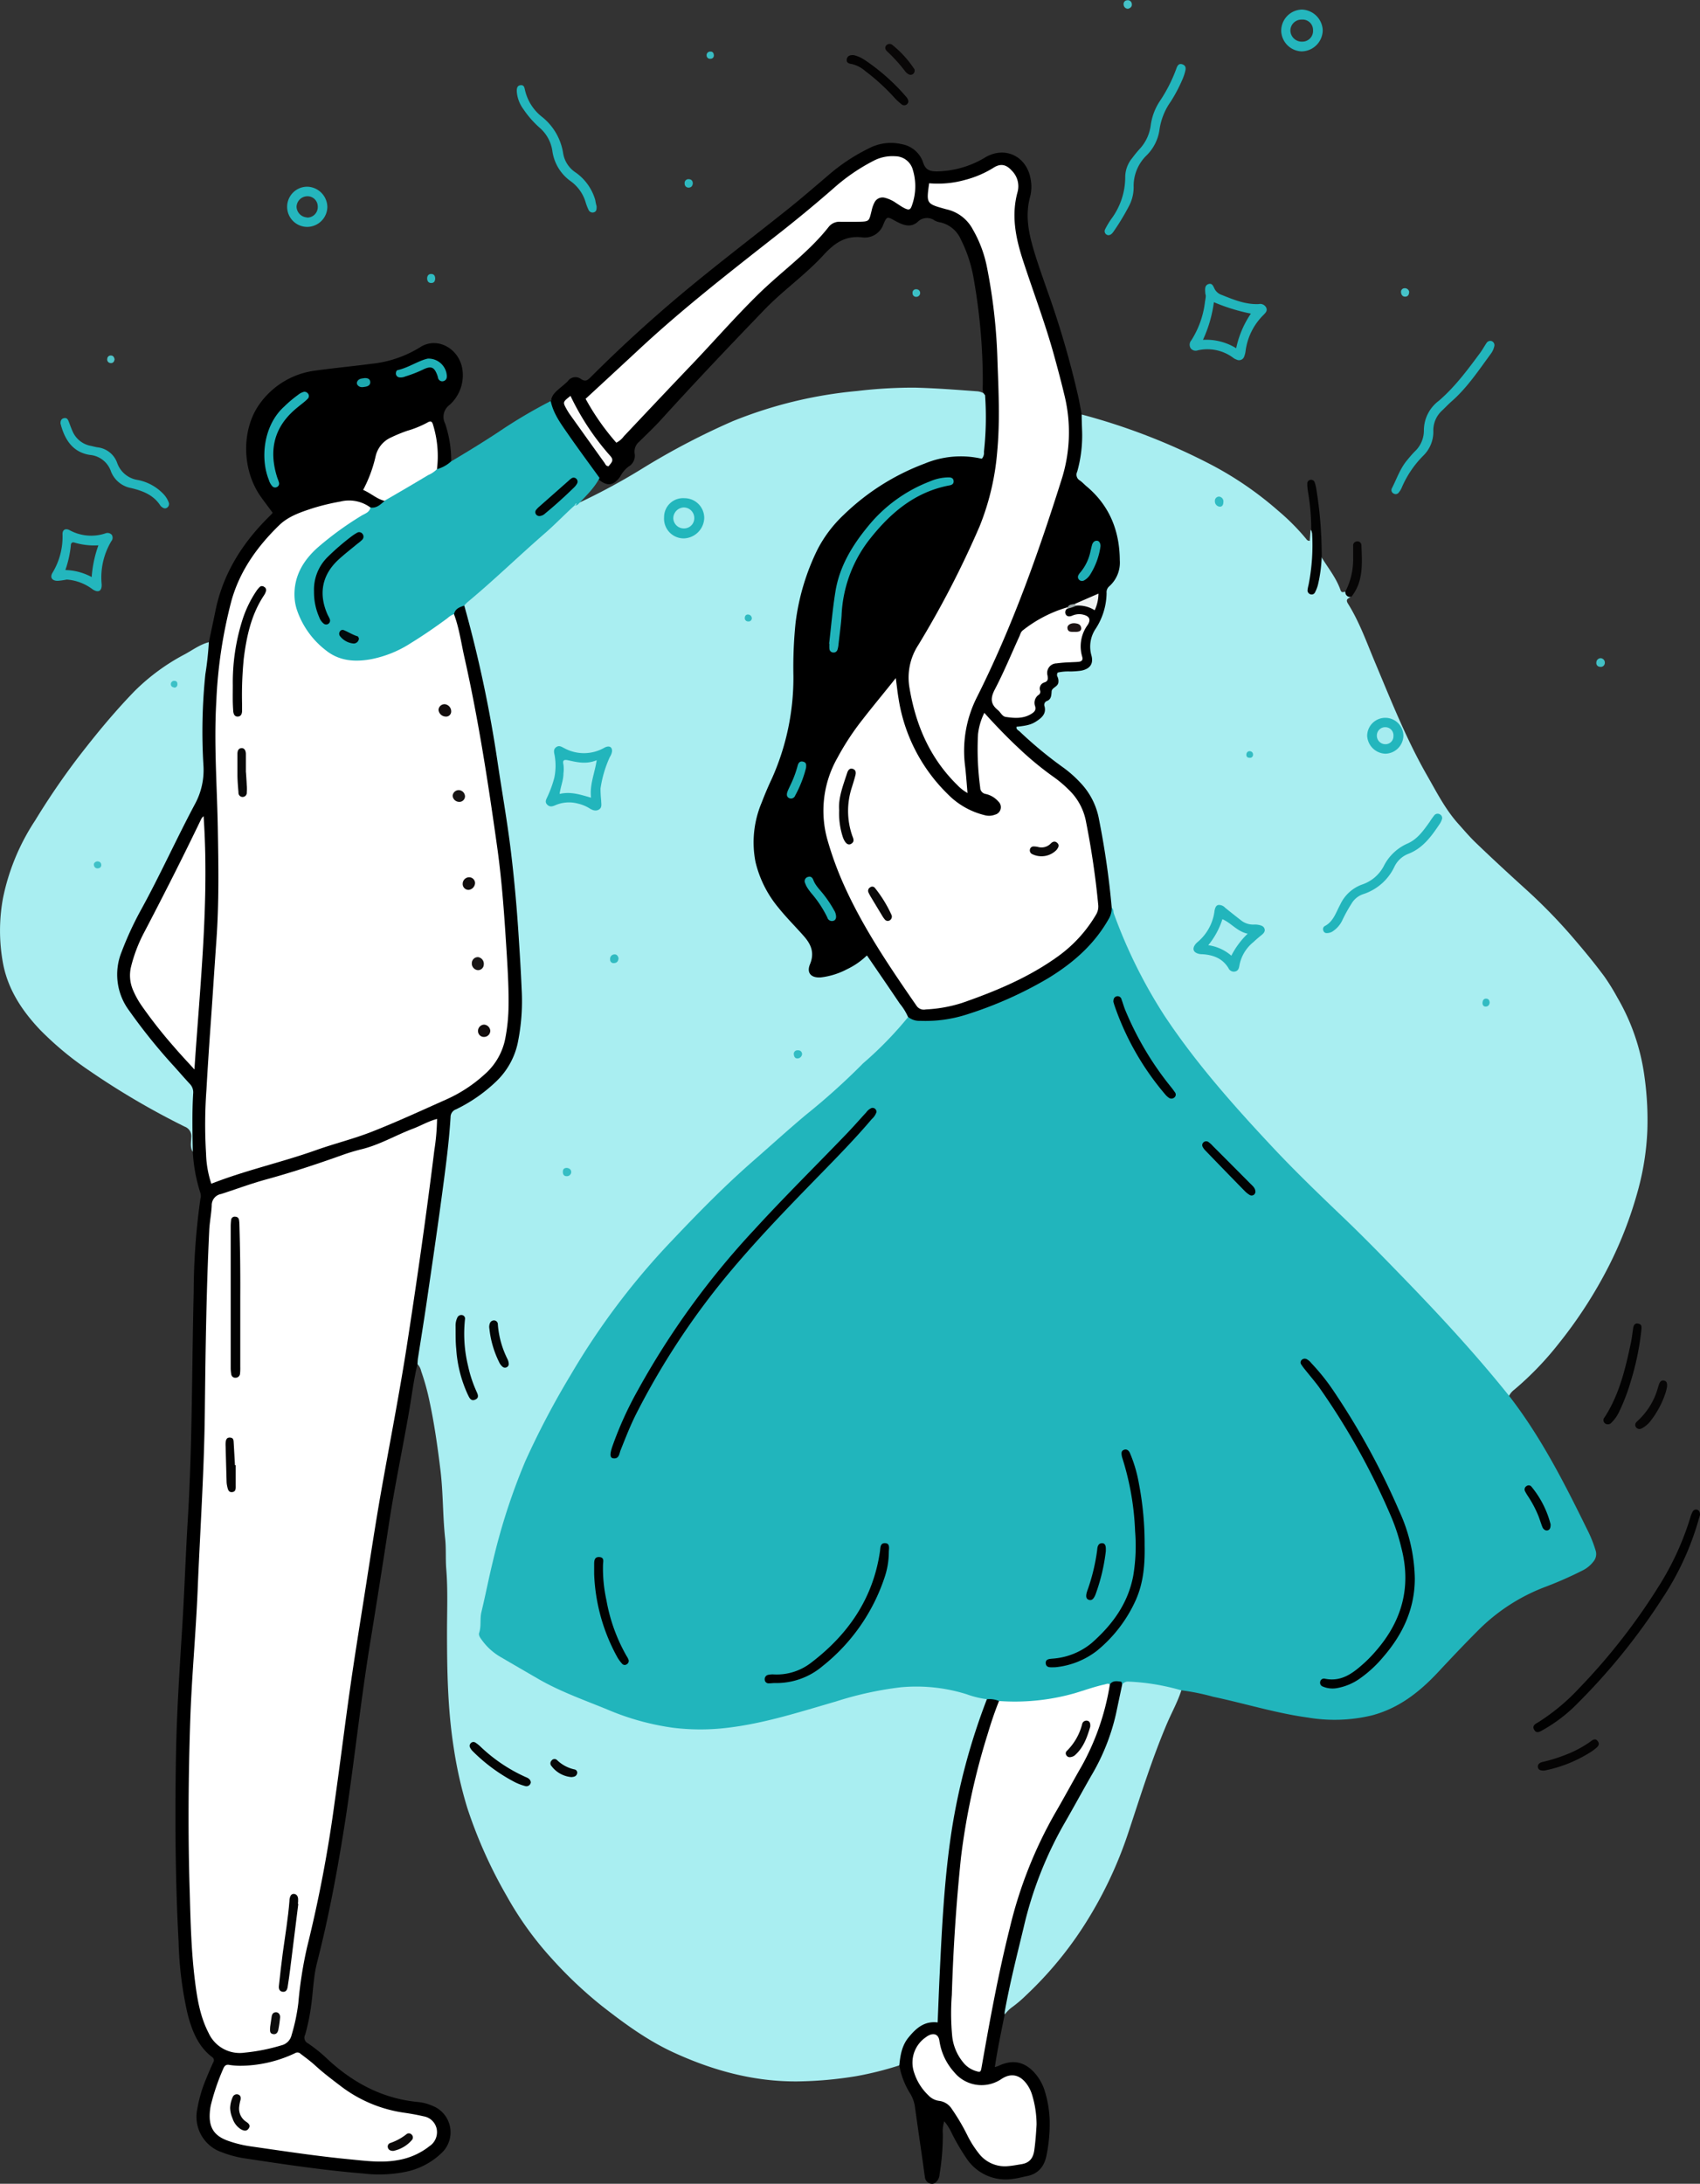 <svg xmlns="http://www.w3.org/2000/svg" viewBox="0 0 387.52 497.68"><rect x="0" y="0" width="387.52" height="497.68" fill="#333333" stroke="none"/><defs><style>.cls-1{fill:#21b5bc;}.cls-2{fill:#a9eef1;}.cls-3{fill:#010101;}.cls-4{fill:#22b5bc;}.cls-5{fill:#23b6bc;}.cls-6{fill:#23b6bd;}.cls-7{fill:#030303;}.cls-8{fill:#040303;}.cls-9{fill:#050404;}.cls-10{fill:#070606;}.cls-11{fill:#090707;}.cls-12{fill:#43c0c5;}.cls-13{fill:#30bbc1;}.cls-14{fill:#46c2c8;}.cls-15{fill:#2eb8bf;}.cls-16{fill:#45c1c7;}.cls-17{fill:#51c5ca;}.cls-18{fill:#39bdc3;}.cls-19{fill:#fff;}.cls-20{fill:#000001;}.cls-21{fill:#000101;}.cls-22{fill:#000202;}.cls-23{fill:#010303;}.cls-24{fill:#010404;}.cls-25{fill:#010505;}.cls-26{fill:#22b6bc;}.cls-27{fill:#030404;}.cls-28{fill:#040404;}.cls-29{fill:#040506;}.cls-30{fill:#070708;}.cls-31{fill:#31bbc1;}.cls-32{fill:#35bec4;}.cls-33{fill:#33bdc4;}.cls-34{fill:#31bcc3;}.cls-35{fill:#32bbc2;}.cls-36{fill:#33bcc2;}.cls-37{fill:#21b4bb;}.cls-38{fill:#fafbfb;}.cls-39{fill:#20b0b7;}.cls-40{fill:#20b0b6;}.cls-41{fill:#eef3f3;}.cls-42{fill:#9ca8a8;}.cls-43{fill:#21b3ba;}.cls-44{fill:#20b2b8;}.cls-45{fill:#1da7ae;}.cls-46{fill:#3fc1c7;}.cls-47{fill:#3bc0c6;}.cls-48{fill:#020b0c;}.cls-49{fill:#24b6bd;}.cls-50{fill:#080707;}.cls-51{fill:#3cbfc5;}.cls-52{fill:#a8eef1;}.cls-53{fill:#a6edf0;}.cls-54{fill:#a8edf1;}.cls-55{fill:#a6ecf0;}.cls-56{fill:#0a0909;}.cls-57{fill:#0b0a0a;}.cls-58{fill:#1c1313;}.cls-59{fill:#020202;}.cls-60{fill:#0c0c0c;}.cls-61{fill:#090909;}.cls-62{fill:#181616;}.cls-63{fill:#120d0d;}.cls-64{fill:#110d0d;}.cls-65{fill:#171414;}.cls-66{fill:#0c0a0a;}</style></defs><title>Asset 10</title><g id="Layer_2" data-name="Layer 2"><g id="Layer_1-2" data-name="Layer 1"><path class="cls-1" d="M344,318.11c7.26,9.36,12.59,19.85,17.78,30.42a28.53,28.53,0,0,1,1.94,4.8,2.66,2.66,0,0,1-.53,2.59,6.94,6.94,0,0,1-2.47,2,85.79,85.79,0,0,1-8.39,3.7,43,43,0,0,0-15.44,10c-3.11,3.11-6.12,6.3-9.12,9.51-4.24,4.53-9,8.25-15.18,9.84a36.45,36.45,0,0,1-14.45.46c-7.32-1-14.39-3.22-21.6-4.74a50.6,50.6,0,0,0-7.21-1.46c-1.35.34-2.6-.24-3.89-.4-3.11-.37-6.17-1.45-9.36-.66a4.07,4.07,0,0,0-3.36.19,30.59,30.59,0,0,0-5,1.29,48.27,48.27,0,0,1-19.77,2.46,12.42,12.42,0,0,0-2.85-.35,11.39,11.39,0,0,1-3.7-.74c-8.5-2.93-17-2.48-25.53-.13-7.7,2.12-15.32,4.52-23.12,6.27a55.7,55.7,0,0,1-33.29-2.55,144.37,144.37,0,0,1-24.91-12.11,20,20,0,0,1-2.8-1.9c-1.79-1.65-3.16-3.32-2.82-6.18.77-6.51,2.52-12.78,4.09-19.1a114.91,114.91,0,0,1,9.22-24.85c6.32-12.26,13.46-24,22.32-34.68,7.67-9.23,16.26-17.55,24.92-25.83s18.18-15.17,26.57-23.56c3.15-3.14,6.51-6.07,9.38-9.5a3.09,3.09,0,0,1,1.51-1.25c4.47,1.16,8.9.47,13.14-.86,8.2-2.58,16.08-6,23-11.17a35.48,35.48,0,0,0,9-10,22.18,22.18,0,0,0,1-2.79c1.18-.43,1.06.65,1.25,1.18,1.3,3.57,2.82,7,4.4,10.49,4.52,9.82,10.81,18.47,17.65,26.76a329.78,329.78,0,0,0,27.94,29.84c4.88,4.62,9.74,9.28,14.36,14.14,8.29,8.72,16.77,17.28,24.16,26.82A4.13,4.13,0,0,1,344,318.11Z"/><path class="cls-2" d="M207,231.8A83.57,83.57,0,0,1,197,242.11a7.54,7.54,0,0,0-.58.55,153.93,153.93,0,0,1-12.76,11.45c-4.08,3.42-8,7-12,10.49-6.52,5.7-12.58,11.88-18.52,18.16a165.32,165.32,0,0,0-23,30.5A188.62,188.62,0,0,0,119.75,333a142.18,142.18,0,0,0-7.42,22.92c-.93,3.8-1.67,7.65-2.59,11.46-.38,1.57,0,3.18-.51,4.74-.2.63.32,1.24.72,1.79a13.66,13.66,0,0,0,4.13,3.7q4.38,2.56,8.79,5.11c4.92,2.82,10.26,4.7,15.49,6.84a58.61,58.61,0,0,0,15.12,4.2,51,51,0,0,0,12.34,0c8.48-1,16.59-3.64,24.75-6a78.57,78.57,0,0,1,14.76-3.23,38.33,38.33,0,0,1,15,1.58,21.11,21.11,0,0,0,4.64,1.13c.52.74.06,1.41-.18,2.07A150.25,150.25,0,0,0,216.92,421c-.72,5.4-1,10.84-1.43,16.26-.61,7.34-.66,14.71-1.18,22.06-.07,1-.17,1.95-1.54,2.14-3.89.55-5.7,3.28-6.81,6.69-.28.88-.24,1.87-1,2.56a75.78,75.78,0,0,1-9.63,2.42,89.07,89.07,0,0,1-13.45,1.22c-10,.1-19.41-2.48-28.43-6.64-5.89-2.72-11.08-6.52-16.17-10.49a95.93,95.93,0,0,1-11.45-10.8,76,76,0,0,1-10.33-14.34,106.37,106.37,0,0,1-9-20.12,95,95,0,0,1-3.06-13.56c-1.39-8.82-1.54-17.69-1.54-26.58,0-4.72.21-9.45-.17-14.16-.2-2.39,0-4.79-.27-7.16-.55-5.14-.43-10.31-1.06-15.46s-1.37-10.5-2.49-15.68A53.42,53.42,0,0,0,96,312.46a3.23,3.23,0,0,0-.82-1.56c-.73-.75-.39-1.63-.26-2.46,2-12.48,3.58-25,5.43-37.51.76-5.13,1.31-10.28,1.76-15.45a4.11,4.11,0,0,1,2.52-3.68,32,32,0,0,0,8.22-5.93,17.56,17.56,0,0,0,4.9-9.61c1-5.75.76-11.53.32-17.28-.47-6-.81-11.93-1.4-17.88-.9-9.21-2.46-18.31-3.83-27.45-1.52-10.14-3.67-20.15-6-30.12a43.44,43.44,0,0,1-1.32-5,2.43,2.43,0,0,1,1-1.86c6.75-5.66,13-11.87,19.75-17.55,1-.86,1.89-1.86,2.84-2.78a4,4,0,0,1,2.12-1.4,144.51,144.51,0,0,0,14.93-8A164.84,164.84,0,0,1,167,96a99.37,99.37,0,0,1,28.38-6.89,108.63,108.63,0,0,1,13.11-.77c4.71.12,9.42.48,14.12.83a3.69,3.69,0,0,1,2,.7,4.31,4.31,0,0,1,.83,3.41c-.37,2.71-.29,5.44-.39,8.16-.12,3.08-.69,3.51-3.77,3.19a21.34,21.34,0,0,0-9.24,1.14,53.31,53.31,0,0,0-18.81,11.39c-7.09,6.53-9.79,15.16-11.27,24.32a65,65,0,0,0-.41,10.15c0,10-1.77,19.55-6.23,28.58-2.81,5.69-4.05,11.68-2,18,1.48,4.63,4.41,8.31,7.63,11.8.91,1,1.82,1.93,2.7,2.93,1.77,2,2.56,4.08,1.63,6.77-.59,1.68.18,2.49,2.07,2.38,3.09-.18,5.73-1.64,8.22-3.33,2.16-1.46,2.49-1.49,3.93.67,2.25,3.37,4.56,6.71,6.84,10.07C206.74,230.15,207.51,230.8,207,231.8Z"/><path class="cls-2" d="M344,318.11c-7.12-8.88-14.79-17.25-22.69-25.44-5-5.17-10-10.34-15.18-15.29s-10.28-9.86-15.16-15c-9.2-9.79-18.17-19.79-25.59-31a114.83,114.83,0,0,1-11.48-23.19c-.16-.42,0-.94-.45-1.28-1-1-.9-2.35-1-3.55-.33-5.74-1.61-11.32-2.61-17a15.32,15.32,0,0,0-5.82-9.27c-3.64-3-7.5-5.73-11-9a10.85,10.85,0,0,1-1.15-1.1c-1-1.21-.82-1.64.75-2a9.22,9.22,0,0,0,3.2-1.06c.63-.4,1.33-.82,1.46-1.57.43-2.42,1.87-4.34,3-6.42a2.44,2.44,0,0,0,.27-.74c.52-2.58.52-2.58,3.2-2.63a11.19,11.19,0,0,0,2.38-.25c1.55-.37,2.33-1.33,2-2.9a9.33,9.33,0,0,1,1.37-6.86,12.65,12.65,0,0,0,2-6.8,3.6,3.6,0,0,1,1-2.53c2-2.2,2.38-4.84,2.05-7.65-.7-5.84-3-10.89-7.67-14.61-1.69-1.33-2.42-2.84-1.68-5,1-2.89.6-5.93.66-8.92,0-.9-.24-1.89.58-2.62a143.78,143.78,0,0,1,29.93,11.62,78.38,78.38,0,0,1,15,10.35,50.46,50.46,0,0,1,6.43,6.48.75.75,0,0,0,.77.36c.06-.8.12-1.62.18-2.45,1.12.37.82,1.36.87,2.15a48.34,48.34,0,0,1-.65,9.07,4.72,4.72,0,0,0-.11,2.37c1-.79.92-1.88,1.2-2.81.47-1.56.06-3.32,1.08-4.75,1.53,2.54,3.46,4.84,4.44,7.69.17.48.52.54.95.33a2.79,2.79,0,0,1,1.38,1.18c-.48.39-1.3.47-.64,1.54,2.62,4.18,4.26,8.84,6.16,13.36,3.67,8.74,7.16,17.57,11.88,25.81,2.17,3.79,4.16,7.73,7.1,11,1.32,1.48,2.61,3,4.05,4.38,3.82,3.67,7.73,7.27,11.66,10.83A123.26,123.26,0,0,1,359,214.2c2.33,2.72,4.6,5.48,6.73,8.36a49.58,49.58,0,0,1,2.93,4.74,48.46,48.46,0,0,1,6.21,18.11,71.16,71.16,0,0,1,.65,12.1,60.79,60.79,0,0,1-2.23,14.09,91.11,91.11,0,0,1-6.59,17,102.72,102.72,0,0,1-11.33,17.53,71.46,71.46,0,0,1-10.2,10.59A4,4,0,0,0,344,318.11Z"/><path d="M246.57,94.44c0,1.19.05,2.39.09,3.58a30.31,30.31,0,0,1-1.11,9.48,1.52,1.52,0,0,0,.6,2c.6.41,1.1,1,1.66,1.44,5.16,4.39,7.4,10.09,7.45,16.74a7.22,7.22,0,0,1-2.37,5.91,1.78,1.78,0,0,0-.64,1.57,15.23,15.23,0,0,1-2.47,8.1,7.28,7.28,0,0,0-1,6.06c.57,2-.36,3.18-2.43,3.54a20.83,20.83,0,0,1-2.38.17,11,11,0,0,0-2.89.25,1,1,0,0,0,0,1,2.3,2.3,0,0,1,.19,1.16c-.05,1.08-1.49,1.24-1.55,2.12s-.07,1.76-1,2.17a.94.94,0,0,0-.61,1.26c.38,1.49-.42,2.39-1.52,3.16-1.32.93-2.2,1.2-4.87,1.48-.12.6.4.79.72,1.08a92.79,92.79,0,0,0,10,8.26,26.61,26.61,0,0,1,3.73,3.3,16.3,16.3,0,0,1,4.37,8.56,188.81,188.81,0,0,1,2.87,19.92,4.81,4.81,0,0,1-.75,2.8c-3.32,5.82-8.16,10-13.82,13.44a89.45,89.45,0,0,1-18.5,8.22,30.79,30.79,0,0,1-10.6,1.44,4.06,4.06,0,0,1-2.76-.91,12.78,12.78,0,0,0-1.86-3c-2.45-3.64-4.93-7.25-7.5-11a17.22,17.22,0,0,1-4.65,3.2,16.91,16.91,0,0,1-5.87,1.81c-2.2.15-3.28-1-2.46-3,1.06-2.56.29-4.48-1.37-6.37-1.93-2.2-4-4.24-5.85-6.55a25.48,25.48,0,0,1-5.21-10.43,23.3,23.3,0,0,1,1.42-13.5c.71-1.86,1.49-3.7,2.34-5.5a56.2,56.2,0,0,0,4.89-23.44,99.34,99.34,0,0,1,.49-12,52.46,52.46,0,0,1,5-16.73,29.39,29.39,0,0,1,6-7.92,53.27,53.27,0,0,1,18.41-11.65,21.42,21.42,0,0,1,13.05-1.11,2,2,0,0,0,.48-1.57,71.62,71.62,0,0,0,.26-12.93c-.71-.71-.53-1.62-.52-2.46A133.8,133.8,0,0,0,222,63.78a31.54,31.54,0,0,0-3-9.27,6.73,6.73,0,0,0-4.59-3.82,4.22,4.22,0,0,1-1.33-.42,3,3,0,0,0-3.94.34c-1.69,1.44-3.52.59-5.2-.34s-1.79-1-2.59.91a4.47,4.47,0,0,1-4.78,2.92c-3.9-.45-6.32,1.29-8.83,4-4.07,4.46-9.13,8-13.32,12.31-8,8.3-15.91,16.62-23.64,25.14-1.61,1.78-3.36,3.42-5.06,5.1a2.94,2.94,0,0,0-1.06,2.65,2.87,2.87,0,0,1-1.42,3.06,7.08,7.08,0,0,0-1.89,2.29c-1.5,2.1-3,2.25-5,.52a142,142,0,0,1-9.48-13.48c-.76-1.29-2-2.56-1.36-4.33l.14-.21,0-.07c.29-1.35,1.37-2.08,2.31-2.91a17.12,17.12,0,0,0,1.49-1.32,2.1,2.1,0,0,1,3-.46c1,.66,1.47.28,2.16-.4a319.77,319.77,0,0,1,23.83-21.54c7-5.73,14.2-11.22,21.27-16.87,3.06-2.45,6-5,9-7.55a42.89,42.89,0,0,1,9.45-6.27,10.79,10.79,0,0,1,7.37-.91,6.29,6.29,0,0,1,4.91,4.21c.55,1.79,1.73,2,3.17,2A22,22,0,0,0,224,36.22l.34-.2c4.63-2.92,9.81-.46,10.63,5a9,9,0,0,1-.14,3.77c-1,3.6-.57,7.1.37,10.62s2.29,7.22,3.53,10.8a209,209,0,0,1,7.17,24.67C246.14,92.09,246.35,93.27,246.57,94.44Z"/><path d="M105.83,138a289.69,289.69,0,0,1,7.65,36.06c1,6.7,2.19,13.39,3,20.13.79,6.54,1.37,13.1,1.78,19.67.25,3.85.49,7.7.65,11.56a47.27,47.27,0,0,1-.94,12.5,17.06,17.06,0,0,1-5,8.67,35.5,35.5,0,0,1-9,6.22,1.86,1.86,0,0,0-1.26,1.77c-.39,6.31-1.27,12.57-2.11,18.83-1.08,8-2.28,16.07-3.45,24.1-.59,4-1.25,8-1.87,12-.07.46-.08.92-.11,1.38-.86,3.49-1.28,7.06-1.89,10.6-1.5,8.71-3.35,17.36-4.67,26.11-1.36,9-2.8,18-4.26,27-2.18,13.39-3.58,26.89-5.64,40.3C77,425.82,75,436.66,72.25,447.37c-.81,3.17-.86,6.45-1.32,9.68a46.68,46.68,0,0,1-1.36,6.63,1.44,1.44,0,0,0,.64,2,34.11,34.11,0,0,1,4.5,3.64c5.87,5.43,12.62,9,20.71,9.74a10.49,10.49,0,0,1,3.07.82,6.47,6.47,0,0,1,2.27,10.69A16.62,16.62,0,0,1,92.25,495a30.56,30.56,0,0,1-9.54.33c-9.09-.74-18.09-2.11-27.1-3.47a24.54,24.54,0,0,1-5-1.35,8.53,8.53,0,0,1-5.65-9.8,31,31,0,0,1,2-6.88c.52-1.29,1.07-2.58,1.66-3.84a.84.84,0,0,0-.28-1.19c-3.2-2.45-4.57-6-5.54-9.67a82.79,82.79,0,0,1-2.09-16.6c-.75-13.9-.83-27.8-.61-41.72.15-9.91.8-19.81,1.42-29.7.53-8.5.81-17,1.33-25.52,1-17,.88-34.05,1.3-51.08a154.76,154.76,0,0,1,1.53-21.29,2.44,2.44,0,0,0,0-1.34,37,37,0,0,1-1.73-9.39c-.07-3.78-.69-7.54-.45-11.32a7.1,7.1,0,0,0-2.14-5.55c-4.57-5-9.11-10-12.8-15.79a14.3,14.3,0,0,1-1.37-13,74.14,74.14,0,0,1,5.38-11.57c4.16-7.74,7.87-15.71,11.92-23.51,1.89-3.64,1.63-7.55,1.24-11.34-.49-4.82.26-9.56.34-14.33a48.22,48.22,0,0,1,.94-7.92,3.26,3.26,0,0,1,.61-1.86c.49-2.34,1-4.67,1.47-7,1.74-8.66,6.27-15.72,12.5-21.81.19-.18.35-.37.57-.62-.92-1.25-1.85-2.46-2.73-3.7C55,106.88,55,97.5,59.45,91.69a18.42,18.42,0,0,1,12.43-7.23c4.29-.59,8.6-1,12.88-1.56a26,26,0,0,0,11-3.76c4.07-2.64,9.35.55,9.71,5.63a9.08,9.08,0,0,1-3,7.52,3.36,3.36,0,0,0-1,4.25,26.44,26.44,0,0,1,1.38,8.63A2.69,2.69,0,0,1,99.57,107c-.58-.56-.32-1.23-.26-1.87a22.78,22.78,0,0,0-.81-7.07c-.22-1-.71-1.35-1.71-.88-2,1-4.22,1.58-6.31,2.41A6.66,6.66,0,0,0,86,104.7,27.67,27.67,0,0,1,84.24,110a1.53,1.53,0,0,0,.73,2.28A8.58,8.58,0,0,1,87.62,114c-.69,1.88-1.66,2.37-3.76,1.91a8.07,8.07,0,0,0-6.13-1c-2.16.42-4.29.93-6.41,1.51a20.76,20.76,0,0,0-10.81,7.48,39.15,39.15,0,0,0-8.26,17.5,140.18,140.18,0,0,0-2.51,23.57c-.11,9.39.28,18.76.56,28.13s-.4,18.72-.86,28.07c-.43,8.76-1.33,17.49-1.75,26.25a119.23,119.23,0,0,0,.1,17.73c.4,3.9.4,3.86,4.17,2.71,10.31-3.15,20.67-6.19,30.8-9.84,8.42-3,16.79-6.37,24.43-11.22,5.88-3.74,8-9.28,8.16-15.94a232.39,232.39,0,0,0-1.13-23.3,457.66,457.66,0,0,0-8-53.26c-1-4.69-2-9.38-3.06-14C103.33,138.61,104.09,137.71,105.83,138Z"/><path class="cls-2" d="M47.61,146.35a72.14,72.14,0,0,1-.8,7.32,127.92,127.92,0,0,0-.44,20.71,16.23,16.23,0,0,1-2,9c-4.18,7.85-7.85,16-12.12,23.78a75,75,0,0,0-4.52,9.75,13.74,13.74,0,0,0,1.72,13.42A129.33,129.33,0,0,0,39.66,243c1.2,1.33,2.37,2.69,3.59,4a2.73,2.73,0,0,1,.79,2.14c-.28,4.45-.16,8.9-.1,13.35-.65-1-.37-2.2-.33-3.29a2.32,2.32,0,0,0-1.51-2.44A176.9,176.9,0,0,1,20.35,244a72.87,72.87,0,0,1-11.17-9.26c-4.12-4.34-7.37-9.19-8.5-15.23a41,41,0,0,1,0-14.82A50.28,50.28,0,0,1,8,187a168.86,168.86,0,0,1,9.74-14.29c2.67-3.46,5.4-6.87,8.29-10.16,1.49-1.7,3-3.35,4.6-5a47.53,47.53,0,0,1,11.51-8.45C43.92,148.13,45.59,146.88,47.61,146.35Z"/><path class="cls-1" d="M84.44,115.66c1.43.23,2.31-.73,3.27-1.52a1.72,1.72,0,0,1,1-1.17c3.33-2,6.75-4,10.14-5.92a1.21,1.21,0,0,1,.77-.13,7.87,7.87,0,0,0,3.19-1.75c3.64-2.16,7.25-4.37,10.79-6.7a114.56,114.56,0,0,1,11.94-7.07c.6,2.88,2.32,5.18,3.94,7.52,2.34,3.38,4.79,6.68,7.19,10-1.2,2.34-3.11,4.09-4.88,6a1.33,1.33,0,0,1-.5.26H131c-2.24,2-4.36,4.24-6.66,6.24-6,5.21-11.71,10.78-17.83,15.86a7.93,7.93,0,0,0-.68.73c-1,.36-2.1.67-2.34,2-.82,1.56-2.44,2.19-3.75,3.16A60,60,0,0,1,90.26,149a20,20,0,0,1-9.65,2c-5.68-.24-9.12-3.92-11.81-8.38-4.07-6.76-2.27-13,3-18A71.26,71.26,0,0,1,84.44,115.66Z"/><path class="cls-2" d="M255.8,383.92a1.56,1.56,0,0,1,1.32-.69,50.72,50.72,0,0,1,12.17,2c-.83,2.6-2.17,5-3.24,7.49-3.41,8-6,16.34-8.73,24.58a93.74,93.74,0,0,1-10.66,22.22,84.58,84.58,0,0,1-12.78,15.22,28.5,28.5,0,0,1-3,2.57,7.94,7.94,0,0,0-1.83,1.78c-.64-.54-.38-1.23-.26-1.86,2.17-10.82,4.36-21.65,8.5-31.93,2.76-6.85,6.59-13.19,10.3-19.57a55.31,55.31,0,0,0,7-18.53C254.78,386,254.71,384.74,255.8,383.92Z"/><path d="M255.8,383.92l-1.44,6.81a48.6,48.6,0,0,1-5.63,14c-2.11,3.69-4.13,7.42-6.26,11.1a87.22,87.22,0,0,0-9.13,23.46c-1.54,6.39-3.16,12.75-4.32,19.22a2.9,2.9,0,0,0,0,.59c-.8,3.95-1.63,7.9-2.25,12,.42-.14.61-.18.78-.26,3.34-1.61,6.14-1,8.51,1.82a11.2,11.2,0,0,1,2.08,3.82,25.39,25.39,0,0,1,1.14,6.86,35.82,35.82,0,0,1-.7,7.73c-.47,2.58-1.84,4.37-4.56,4.88-1,.2-2.07.5-3.12.62a10.7,10.7,0,0,1-10.44-4.47,49.38,49.38,0,0,1-3.53-6,11.68,11.68,0,0,0-1.68-2.66,7.24,7.24,0,0,0-.33,2.87,54.41,54.41,0,0,1-.7,8.93c-.05.26-.05.54-.11.79-.27,1-1,1.72-1.74,1.65a1.67,1.67,0,0,1-1.54-1.58c-.18-1.11-.31-2.23-.47-3.35-.58-4.07-1.18-8.15-1.75-12.23a8.15,8.15,0,0,0-1-3.19A18.08,18.08,0,0,1,205,470.7c.22-2.27.58-4.5,2.08-6.34,1.68-2.05,3.55-3.82,6.66-3.45.16-3.73.29-7.43.47-11.12.52-10.83,1.06-21.65,2.69-32.38a145.75,145.75,0,0,1,8.06-30.15,5.62,5.62,0,0,1,2.78.4,3,3,0,0,1-.28,2.31,157.75,157.75,0,0,0-8.21,36.9c-.6,6.8-1.13,13.62-1.41,20.47-.21,5-.29,10-.29,14.94a10,10,0,0,0,2.85,7.63c.62.59,1.27,1.41,2.18,1.21,1.06-.24.83-1.39,1-2.19,2.18-12.17,4.52-24.31,7.9-36.23,2.15-7.56,5.65-14.47,9.44-21.28,2.68-4.82,5.68-9.47,7.9-14.54A70.22,70.22,0,0,0,252,386.2c.21-.82.2-1.74,1-2.33.65-.91,1.59-.75,2.5-.62C255.79,383.29,255.69,383.69,255.8,383.92Z"/><path class="cls-3" d="M387.52,345.26c-.07.26-.19.64-.29,1a64.5,64.5,0,0,1-8.29,18A142.94,142.94,0,0,1,359.8,388a35.2,35.2,0,0,1-8,6.21c-.67.36-1.5,1-2.08,0s.41-1.39,1.06-1.79a47.55,47.55,0,0,0,9.3-7.79,140.84,140.84,0,0,0,18.11-23.24,64.63,64.63,0,0,0,7.12-15.53,6.5,6.5,0,0,1,.5-1.29.88.88,0,0,1,1.17-.47C387.41,344.33,387.53,344.7,387.52,345.26Z"/><path class="cls-4" d="M252.65,53.6a.91.91,0,0,1-.75-1.31,18.3,18.3,0,0,1,1.43-2.4,16,16,0,0,0,3.17-9.68A6.86,6.86,0,0,1,258.11,36c.51-.69,1.06-1.37,1.63-2a9.75,9.75,0,0,0,2.58-5.51,13.18,13.18,0,0,1,2.13-5.54,34.36,34.36,0,0,0,3.69-7.28c.22-.66.55-1.31,1.41-1s.78,1,.6,1.66a11.35,11.35,0,0,1-.58,1.7,35.06,35.06,0,0,1-2.69,5.11,14.62,14.62,0,0,0-2.57,6.41,10.2,10.2,0,0,1-2.89,5.81,9.7,9.7,0,0,0-3,7.34,9.22,9.22,0,0,1-1.14,4.4,53.69,53.69,0,0,1-3.41,5.63C253.57,53.14,253.26,53.58,252.65,53.6Z"/><path class="cls-4" d="M340.66,78.76a4.44,4.44,0,0,1-.77,1.8c-2.8,3.8-5.4,7.76-9,10.92-.75.66-1.44,1.39-2.16,2.08a6.11,6.11,0,0,0-2,4.62,7.58,7.58,0,0,1-2.22,5.6,23.17,23.17,0,0,0-5,7.4,4.06,4.06,0,0,1-.61,1,.88.88,0,0,1-1.23.29.87.87,0,0,1-.38-1.2c1.09-2.12,1.85-4.43,3.39-6.3.59-.72,1.19-1.44,1.84-2.1a6.51,6.51,0,0,0,2.06-4.83A8.42,8.42,0,0,1,328,91.33c3.66-3.16,6.51-7,9.36-10.85.56-.75,1-1.58,1.52-2.34a1,1,0,0,1,1.23-.37A1,1,0,0,1,340.66,78.76Z"/><path class="cls-5" d="M136,47c0,.66,0,1.15-.55,1.36a1,1,0,0,1-1.31-.58,12,12,0,0,1-.64-1.67,9.11,9.11,0,0,0-3.39-4.8,10.15,10.15,0,0,1-4.21-7,8.64,8.64,0,0,0-2.81-5.13,22.18,22.18,0,0,1-3.81-4.34,7.64,7.64,0,0,1-1.48-4.06c0-.62.07-1.27.85-1.36s.87.47,1,1a10.81,10.81,0,0,0,4,6.29,13.17,13.17,0,0,1,4.73,8.28,6.48,6.48,0,0,0,2.9,4.36,11.6,11.6,0,0,1,4.41,6.23C135.78,46.17,135.9,46.68,136,47Z"/><path class="cls-6" d="M13.79,96.5c0-.56.15-1.07.79-1.2s.87.24,1.06.71c.29.74.55,1.5.88,2.23a5.63,5.63,0,0,0,4.17,3.37c.52.1,1,.26,1.56.34a5.38,5.38,0,0,1,4.46,3.55,5.9,5.9,0,0,0,4.66,3.88,10.9,10.9,0,0,1,5.73,3.05,5.63,5.63,0,0,1,1.33,2,1,1,0,0,1-.32,1.25c-.47.34-.88.14-1.27-.17a1.48,1.48,0,0,1-.28-.28c-1.56-2.43-4-3.36-6.66-4a6.11,6.11,0,0,1-4.6-3.77,5.58,5.58,0,0,0-4.86-3.79c-3.69-.6-5.5-3.2-6.48-6.54C13.9,96.9,13.85,96.71,13.79,96.5Z"/><path class="cls-7" d="M301.29,126.83a33,33,0,0,1-.87,6.49,8.18,8.18,0,0,1-.65,1.66.84.84,0,0,1-1,.47.92.92,0,0,1-.71-1,9.15,9.15,0,0,1,.23-1.16,46.3,46.3,0,0,0,.81-11.69,3.47,3.47,0,0,0-.2-.75,51.09,51.09,0,0,0-.76-8.9,11.63,11.63,0,0,1-.14-1.77.82.82,0,0,1,.73-.82.83.83,0,0,1,.95.56,8.78,8.78,0,0,1,.38,1.53A94.91,94.91,0,0,1,301.29,126.83Z"/><path class="cls-7" d="M374.18,302.84a60.94,60.94,0,0,1-2.42,11.88,44.62,44.62,0,0,1-2.69,7.06,8.46,8.46,0,0,1-1.72,2.42,1.07,1.07,0,0,1-1.45.21.94.94,0,0,1-.13-1.41c3.36-5.18,4.74-11.06,6-17,.23-1.1.35-2.23.52-3.34.11-.67.41-1.17,1.17-1S374.21,302.26,374.18,302.84Z"/><path class="cls-8" d="M194.64,12.57a7.67,7.67,0,0,1,2.46,1.09A46.73,46.73,0,0,1,206.51,22a2.34,2.34,0,0,1,.25.3c.32.49.46,1,0,1.44a.93.93,0,0,1-1.28,0,12.64,12.64,0,0,1-1.61-1.49,47.49,47.49,0,0,0-6.62-6.05,7.14,7.14,0,0,0-3.15-1.62c-.68-.09-1.21-.34-1.07-1.11S193.84,12.5,194.64,12.57Z"/><path class="cls-9" d="M352,403.52c-.74,0-1.28-.1-1.42-.72s.3-1.07,1-1.24a36.51,36.51,0,0,0,5.5-1.72,24.9,24.9,0,0,0,5.43-2.91c.55-.42,1.16-.87,1.71-.11s0,1.25-.54,1.69a10.55,10.55,0,0,1-1.3.92,30.73,30.73,0,0,1-9.52,3.91Z"/><path class="cls-10" d="M308.06,136a1.08,1.08,0,0,1-1.38-1.18,15.87,15.87,0,0,0,1.77-7.64c0-.93,0-1.85,0-2.78a.91.91,0,0,1,.77-1,.9.9,0,0,1,1.12.84C310.49,128.36,310.85,132.5,308.06,136Z"/><path class="cls-10" d="M380,316.06a12,12,0,0,1-.27,1.17,21,21,0,0,1-3.39,6.49,6.11,6.11,0,0,1-2.1,1.81,1,1,0,0,1-1.26-.2.88.88,0,0,1,.07-1.25,5.55,5.55,0,0,1,.42-.42,16,16,0,0,0,4.46-7.41c.08-.25.15-.5.24-.75.18-.55.52-1,1.15-.87S380.08,315.29,380,316.06Z"/><path class="cls-11" d="M208.49,16.18a.91.91,0,0,1-1.29.79,2.61,2.61,0,0,1-1-.9,36.47,36.47,0,0,0-3.88-4.27c-.46-.39-.7-.88-.35-1.39a1,1,0,0,1,1.42-.19,24.06,24.06,0,0,1,5.07,5.58A.92.92,0,0,1,208.49,16.18Z"/><path class="cls-12" d="M364.89,150a1,1,0,0,1,.93,1.1.91.91,0,0,1-1.11.86.84.84,0,0,1-.82-.94A1,1,0,0,1,364.89,150Z"/><path class="cls-13" d="M99.2,63.43c0,.58-.2,1.06-.88,1.07s-.93-.47-.95-1,.23-1.06.89-1.06S99.17,62.83,99.2,63.43Z"/><path class="cls-14" d="M321.22,66.46c0,.73-.29,1.13-.9,1.15s-.92-.47-.95-1a.81.81,0,0,1,.8-.92A1,1,0,0,1,321.22,66.46Z"/><path class="cls-15" d="M157.93,41.76c-.05.61-.34,1-1,1a.88.88,0,0,1-.86-.92.87.87,0,0,1,1-1C157.65,40.89,157.89,41.24,157.93,41.76Z"/><path class="cls-16" d="M257.13,2a1,1,0,0,1-1-1,.85.85,0,0,1,.8-.94A.91.91,0,0,1,258,.88C258.09,1.5,257.71,1.84,257.13,2Z"/><path class="cls-17" d="M26.12,81.87c-.07.52-.32.92-.89.87a.8.8,0,0,1-.78-.95.78.78,0,0,1,.77-.77C25.78,81,26,81.35,26.12,81.87Z"/><path class="cls-18" d="M162.73,12.58c0,.53-.32.84-.87.81a.74.74,0,0,1-.78-.71.8.8,0,0,1,.79-.92C162.44,11.71,162.68,12.05,162.73,12.58Z"/><polygon class="cls-1" points="125.71 91.12 125.78 91.19 125.67 91.19 125.61 91.1 125.71 91.12"/><path class="cls-19" d="M253,383.87a56.68,56.68,0,0,1-6.39,18.56c-2.06,3.56-4,7.2-6.08,10.76a98.81,98.81,0,0,0-10.35,26.21c-2.62,10.46-4.54,21-6.41,31.64-.22,1.25-.26,1.29-1.52.88a5.85,5.85,0,0,1-2.72-1.94,11.26,11.26,0,0,1-2.46-5.79,55.39,55.39,0,0,1-.1-9.55c.32-10.44,1-20.86,2.08-31.25a157.16,157.16,0,0,1,6.09-28.2c.76-2.55,1.6-5.07,2.59-7.53A50,50,0,0,0,245,385.88c2.28-.68,4.52-1.5,6.84-2C252.24,383.77,252.61,383.6,253,383.87Z"/><path class="cls-20" d="M199.78,253.49a3.75,3.75,0,0,1-1.06,1.55c-3.49,4.12-7.26,8-11,11.84-7.16,7.34-14.32,14.67-20.93,22.52a171.57,171.57,0,0,0-21.7,32.69c-1.39,2.73-2.49,5.58-3.63,8.43-.31.78-.32,2-1.66,1.83-.76-.1-.82-.89-.24-2.63a81.47,81.47,0,0,1,5.83-12.88,183.71,183.71,0,0,1,26.55-36.59c6.79-7.42,13.94-14.48,20.91-21.72,1.57-1.63,3.06-3.33,4.59-5a3.06,3.06,0,0,1,1.19-1A.88.88,0,0,1,199.78,253.49Z"/><path class="cls-21" d="M322.51,359.72c0,6.93-2.75,12.77-7.21,17.91a27.64,27.64,0,0,1-5.45,5,12.85,12.85,0,0,1-4.93,2.06,5.67,5.67,0,0,1-3.33-.31.93.93,0,0,1-.65-1.1.87.87,0,0,1,1-.72c3.9.84,6.59-1.34,9.18-3.69a30.83,30.83,0,0,0,2.62-2.74c5.9-6.82,8-14.58,5.7-23.39a44.66,44.66,0,0,0-2.13-6.64A160.62,160.62,0,0,0,300.58,316c-1-1.34-2.08-2.59-3.11-3.89a12.45,12.45,0,0,1-.83-1.12.8.8,0,0,1,.11-1.09,1,1,0,0,1,1.11-.15,3.25,3.25,0,0,1,1.05.9,48.06,48.06,0,0,1,5,6.23A168.54,168.54,0,0,1,319,344.45,38.26,38.26,0,0,1,322.51,359.72Z"/><path class="cls-21" d="M260.92,352.17c.08,4.1-.2,8.4-2,12.45a31.6,31.6,0,0,1-8.9,11.61,18.42,18.42,0,0,1-9.53,3.74h-.19c-.8,0-1.83.16-1.92-.9s1-1,1.73-1.08a15.68,15.68,0,0,0,8.73-3.54c4.71-4.14,8.29-9,9.48-15.31a41,41,0,0,0,.43-10.14,62.88,62.88,0,0,0-2.89-16.65,4,4,0,0,1-.15-.57c-.08-.54-.17-1.1.48-1.36s1.14.16,1.39.75a31.74,31.74,0,0,1,2.06,7.06A72.11,72.11,0,0,1,260.92,352.17Z"/><path class="cls-21" d="M176.57,383.56c-.27,0-.8.07-1.33.07a.87.87,0,0,1-.92-.86,1,1,0,0,1,.72-1.06,4.89,4.89,0,0,1,1.38-.11,12.79,12.79,0,0,0,8.4-2.61c8.47-6.43,14.18-14.63,15.76-25.36.13-.82,0-2,1.19-1.95s.85,1.27.84,2.05a18.21,18.21,0,0,1-1,5.86,43.18,43.18,0,0,1-14.11,20.12A16.26,16.26,0,0,1,176.57,383.56Z"/><path class="cls-22" d="M253.8,228.31c0-.6.12-1,.62-1.21a.92.92,0,0,1,1.24.67c.32.87.56,1.78.93,2.63a70.9,70.9,0,0,0,10.26,17.23,15,15,0,0,1,.95,1.27.84.84,0,0,1-.13,1.24,1,1,0,0,1-1.28,0,3.88,3.88,0,0,1-.73-.67A62.37,62.37,0,0,1,254,229C253.92,228.74,253.85,228.48,253.8,228.31Z"/><path class="cls-22" d="M135.44,358.75c0-.74,0-1.47,0-2.2s0-1.78,1.18-1.7.87,1,.84,1.72a33.59,33.59,0,0,0,.78,8.12,39.41,39.41,0,0,0,4.58,12.7,4.09,4.09,0,0,1,.46.88.86.86,0,0,1-.39,1,.77.77,0,0,1-1.08-.11,8.28,8.28,0,0,1-1.06-1.43A42.44,42.44,0,0,1,135.44,358.75Z"/><path class="cls-23" d="M286.17,271.58a.86.86,0,0,1-1.27.77,5.52,5.52,0,0,1-1.24-1q-4.46-4.55-8.87-9.13a3.24,3.24,0,0,1-.6-.79.84.84,0,0,1,.15-1.09.89.89,0,0,1,1.11-.09,5.9,5.9,0,0,1,1,.9q4.29,4.29,8.57,8.6C285.57,270.29,286.15,270.76,286.17,271.58Z"/><path class="cls-24" d="M252.08,353.49a43,43,0,0,1-2.34,9.85,3.88,3.88,0,0,1-.15.36c-.28.55-.63,1.12-1.35.91s-.69-.88-.56-1.5a7.89,7.89,0,0,1,.3-.94,44.44,44.44,0,0,0,2.12-8.89,5.6,5.6,0,0,1,.07-.59c.12-.58.41-1,1.06-1s.83.57.85,1.16Z"/><path class="cls-25" d="M353.47,347.41c0,.73-.14,1.17-.62,1.34s-1-.16-1.24-.69c-.32-.8-.57-1.63-.87-2.44a25.48,25.48,0,0,0-2.39-4.57,12,12,0,0,1-.71-1.19.89.89,0,0,1,.38-1.21.8.8,0,0,1,1.08.16A22.09,22.09,0,0,1,353.47,347.41Z"/><path class="cls-4" d="M139.52,171.2a3.17,3.17,0,0,1-.49,1.29,26.24,26.24,0,0,0-2.14,7.22,27.52,27.52,0,0,0,.15,2.76c0,.71.25,1.53-.47,2s-1.52.19-2.21-.26a8.62,8.62,0,0,0-2.57-1.06,7.81,7.81,0,0,0-5.24.38c-.65.28-1.25.43-1.82-.16s-.25-1.12,0-1.67a25.15,25.15,0,0,0,1.63-4.47,13.47,13.47,0,0,0,.06-5.14c-.13-.62-.32-1.33.37-1.82s1.25-.05,1.84.24a9.39,9.39,0,0,0,9.13-.1C138.81,169.84,139.55,170.18,139.52,171.2Z"/><path class="cls-26" d="M151.38,117.89a4.32,4.32,0,0,1,4.65-4.35,4.5,4.5,0,0,1,4.5,4.6,4.81,4.81,0,0,1-4.66,4.56A4.49,4.49,0,0,1,151.38,117.89Z"/><path class="cls-27" d="M106,300.63a30.86,30.86,0,0,0,.69,10.62,28.89,28.89,0,0,0,1.84,5.67c.3.7.86,1.58-.19,2.05s-1.38-.51-1.73-1.2A29.32,29.32,0,0,1,104,307.41c-.18-1.71-.13-3.45-.15-5.17a4.24,4.24,0,0,1,.39-1.94,1,1,0,0,1,1.13-.59A.81.81,0,0,1,106,300.63Z"/><path class="cls-28" d="M121,406.17a1,1,0,0,1-1.29.87,12.72,12.72,0,0,1-2.23-.83,39,39,0,0,1-9.76-7.15,3.06,3.06,0,0,1-.57-.8.83.83,0,0,1,.12-.94.82.82,0,0,1,1.08-.2,8.17,8.17,0,0,1,1.09.85,36.53,36.53,0,0,0,10.35,7C120.32,405.19,120.89,405.43,121,406.17Z"/><path class="cls-29" d="M112.75,300.93a.89.89,0,0,1,.74.95,21.26,21.26,0,0,0,2.24,7.95,2.83,2.83,0,0,1,.24.95.81.81,0,0,1-.46.81.85.85,0,0,1-.93-.09,3.06,3.06,0,0,1-.82-1.1,22.52,22.52,0,0,1-2.2-7.57,2.28,2.28,0,0,1,.15-1.36A1,1,0,0,1,112.75,300.93Z"/><path class="cls-30" d="M130.27,405a6.33,6.33,0,0,1-4.54-2.5.9.9,0,0,1,0-1.27.82.82,0,0,1,1.24-.12,8.14,8.14,0,0,0,4,2.14.75.75,0,0,1,.59.92C131.35,404.94,130.7,404.94,130.27,405Z"/><path class="cls-31" d="M141,218.37c-.05.68-.37,1.11-1.08,1.12a.77.77,0,0,1-.84-.85,1,1,0,0,1,.84-1.12C140.54,217.42,140.86,217.8,141,218.37Z"/><path class="cls-32" d="M129.22,266.16c.59.08,1,.39,1,1a1,1,0,0,1-1.09.89c-.63,0-.87-.51-.82-1.11S128.7,266.18,129.22,266.16Z"/><path class="cls-33" d="M182.84,240.21a1.08,1.08,0,0,1-1,1c-.53.05-.83-.33-.87-.84a.81.81,0,0,1,.9-1A.86.86,0,0,1,182.84,240.21Z"/><path class="cls-13" d="M171.38,141a.74.74,0,0,1-.85.62.73.73,0,0,1-.73-.92.66.66,0,0,1,.79-.64A.87.87,0,0,1,171.38,141Z"/><path class="cls-4" d="M277.8,206.24a1.88,1.88,0,0,1,1.47.63q1.78,1.44,3.58,2.84a4.45,4.45,0,0,0,2.95,1,4.66,4.66,0,0,1,1,.05c.59.11,1.24.26,1.45.9s-.24,1.09-.73,1.48-1.21,1-1.81,1.57a8.89,8.89,0,0,0-3.19,5.35c-.1.61-.25,1.19-1,1.35a1.33,1.33,0,0,1-1.48-.76c-1.33-2.21-3.41-3-5.85-3.18a5.06,5.06,0,0,1-.79-.06c-1.4-.3-1.73-1.19-.85-2.28a3.33,3.33,0,0,1,.42-.42,11,11,0,0,0,3.89-7.17C277,206.82,277.25,206.27,277.8,206.24Z"/><path class="cls-4" d="M302.4,212.65a.75.75,0,0,1-.72-.51.84.84,0,0,1,.26-1.07c2-1,2.59-3.12,3.56-4.9a8.79,8.79,0,0,1,5-4.59,8.68,8.68,0,0,0,5-4.33,11,11,0,0,1,5.44-5.05c2.21-1,3.55-2.94,4.91-4.83a16.91,16.91,0,0,1,1.15-1.62,1,1,0,0,1,1.28-.13.93.93,0,0,1,.37,1.22,3.88,3.88,0,0,1-.44.89c-1.89,2.83-3.86,5.6-7.23,6.88a5.85,5.85,0,0,0-3.13,2.94,11.91,11.91,0,0,1-7.15,6.24,4.86,4.86,0,0,0-2.58,2.09A33.42,33.42,0,0,0,306,209.7a6.17,6.17,0,0,1-2,2.41A2.49,2.49,0,0,1,302.4,212.65Z"/><path class="cls-6" d="M319.91,167.7a4.2,4.2,0,0,1-4.12,4.07,4.31,4.31,0,0,1-4.14-4.05,4.13,4.13,0,1,1,8.26,0Z"/><path class="cls-34" d="M277.93,113.18a1.1,1.1,0,0,1,.94,1.28c0,.6-.29,1.1-.93,1a1.22,1.22,0,0,1-1-1.29A.94.94,0,0,1,277.93,113.18Z"/><path class="cls-35" d="M339.58,228.52c-.09.51-.35.86-.89.88s-.79-.4-.75-.91.28-.92.84-.9S339.55,228,339.58,228.52Z"/><path class="cls-36" d="M285.63,172a.68.68,0,0,1-.77.7c-.44,0-.76-.21-.75-.69s.31-.87.85-.81A.75.75,0,0,1,285.63,172Z"/><path class="cls-19" d="M224.38,162.46c2.7,3,5.36,5.74,8.13,8.32a73,73,0,0,0,7.71,6.32,26.54,26.54,0,0,1,3.35,2.83,13.47,13.47,0,0,1,4,7.39,189.13,189.13,0,0,1,2.78,18.94,3.59,3.59,0,0,1-.55,2.26,31.08,31.08,0,0,1-8.54,9.37c-6.7,4.85-14.25,8-22,10.69a32.18,32.18,0,0,1-8.23,1.47,2,2,0,0,1-2.08-.8c-6.17-8.92-12.27-17.88-16.7-27.84a75.91,75.91,0,0,1-3.55-9.73,24.36,24.36,0,0,1,2.16-18.91,59.83,59.83,0,0,1,5.67-8.67c2.43-3.14,5-6.2,7.67-9.57.23,1.77.38,3.2.62,4.62A38.77,38.77,0,0,0,216.06,181a17.61,17.61,0,0,0,8.37,4.77,3.71,3.71,0,0,0,2.35-.1,1.76,1.76,0,0,0,.81-3,5.44,5.44,0,0,0-2.87-1.72,1.48,1.48,0,0,1-1.28-1.47,65,65,0,0,1-.5-12.15A14.63,14.63,0,0,1,224.38,162.46Z"/><path class="cls-19" d="M220.55,180.73a9.78,9.78,0,0,1-2.33-1.82c-6.23-6.11-9.47-13.63-10.9-22.15a13.57,13.57,0,0,1,2-9.75,218.11,218.11,0,0,0,14-27.1,58,58,0,0,0,4-17c.64-6.86.31-13.7.06-20.55A127.06,127.06,0,0,0,225,61a28.07,28.07,0,0,0-3.26-8.74,9,9,0,0,0-6-4.56l-.19-.05c-4.4-1.22-4.4-1.22-3.75-5.88A23,23,0,0,0,220,41a23.41,23.41,0,0,0,6.39-2.72c1.63-1.08,2.94-.85,4.23.59a5,5,0,0,1,1.36,4.8c-1.51,5.39-.46,10.54,1.21,15.67,2.35,7.2,5.05,14.28,7.07,21.59.85,3.08,1.67,6.15,2.41,9.26a35.41,35.41,0,0,1-.74,19.28c-5.33,16.88-11.25,33.52-19.21,49.36A27.09,27.09,0,0,0,220,174.63C220.23,176.59,220.35,178.55,220.55,180.73Z"/><path class="cls-19" d="M140.49,100.89a55.29,55.29,0,0,1-7-10q6.14-5.66,12.25-11.33c9.85-9.17,20.46-17.42,31-25.7Q183.5,48.59,189.91,43a43.8,43.8,0,0,1,9.17-6.33,9.24,9.24,0,0,1,5-1.06,4.18,4.18,0,0,1,4,3.08,12.92,12.92,0,0,1-.16,8c-.36,1.14-.69,1.27-1.75.75-.71-.36-1.36-.83-2-1.24a7.7,7.7,0,0,0-2.34-1.09,2.05,2.05,0,0,0-2.51,1.08,7,7,0,0,0-.6,1.68c-.68,2.77-.5,2.6-3.46,2.68-1.19,0-2.39,0-3.59,0a3.14,3.14,0,0,0-2.69,1.06c-4.54,5.82-10.59,10.07-15.83,15.17-5.39,5.24-10.32,10.93-15.51,16.36S147.34,94,142.21,99.43A4.87,4.87,0,0,1,140.49,100.89Z"/><path class="cls-19" d="M243.29,138.7a1,1,0,0,0-.29,1.41c.36.51,1,.39,1.46.18a3.91,3.91,0,0,1,2.54-.19c1.36.35,1.71,1.13.94,2.32a8.26,8.26,0,0,0-1.26,7.21c.24.79-.09,1.13-.83,1.2s-1.2.06-1.8.1a30.73,30.73,0,0,0-3.18.25,2.18,2.18,0,0,0-2.08,2.78c.1.74.16,1.26-.69,1.56a1.44,1.44,0,0,0-1,1.88.83.83,0,0,1-.4,1,2.22,2.22,0,0,0-.75,2.52c.29.92-.19,1.36-.85,1.77-1.83,1.13-3.83,1-5.81.7-.83-.11-1.16-1-1.78-1.53-1.71-1.36-1.79-2.72-.75-4.71,2.06-3.94,3.76-8.07,5.61-12.12.22-.48.31-1,.78-1.37a29.93,29.93,0,0,1,10.18-5.26c.12.07.16.15.12.22S243.34,138.7,243.29,138.7Z"/><path class="cls-37" d="M189,146.73c.46-4,.8-7.94,1.43-11.87.91-5.68,3.76-10.44,7.36-14.82a33.74,33.74,0,0,1,14.19-10.33,11,11,0,0,1,4.26-.92c.57,0,1.09.16,1.14.84s-.45.92-1,1c-8,1.53-13.66,6.48-18.46,12.68a30.16,30.16,0,0,0-6.08,17c-.15,2.18-.46,4.36-.7,6.54a5.75,5.75,0,0,1-.22,1.17.92.92,0,0,1-1.08.67.89.89,0,0,1-.77-.8,7.86,7.86,0,0,1,0-1.19Z"/><path class="cls-38" d="M130.05,90.22a58.18,58.18,0,0,0,9.07,13.69c1,1.08.11,1.62-.38,2.35-.63,0-.75-.52-1-.86q-3.94-5.49-7.87-11c-.26-.38-.51-.78-.73-1.18C128.26,91.63,128.27,91.62,130.05,90.22Z"/><path class="cls-39" d="M190.59,208.89c0,.5-.21.91-.77,1a1.08,1.08,0,0,1-1.22-.78,25.64,25.64,0,0,0-3.71-5.61c-.29-.37-.57-.74-.82-1.13a4.74,4.74,0,0,1-.52-1.06,1,1,0,0,1,.63-1.46c.61-.2,1,.11,1.22.69.53,1.4,1.66,2.38,2.52,3.54a26.62,26.62,0,0,1,2.18,3.31A3,3,0,0,1,190.59,208.89Z"/><path class="cls-39" d="M250.86,124.51a16.26,16.26,0,0,1-2.34,6.42,3.74,3.74,0,0,1-1.43,1.36.93.93,0,0,1-1.1-.16.87.87,0,0,1-.14-1.09,3,3,0,0,1,.47-.65,10.92,10.92,0,0,0,2.27-4.81c.11-.45.21-.9.33-1.35s.44-1,1.09-1S250.9,124,250.86,124.51Z"/><path class="cls-40" d="M183.74,175a26.7,26.7,0,0,1-2.49,6.33,1,1,0,0,1-1.31.58c-.73-.31-.62-1-.42-1.53s.49-1.09.74-1.63a24.82,24.82,0,0,0,1.57-4.27c.17-.66.55-1.1,1.28-.89S183.8,174.28,183.74,175Z"/><path class="cls-41" d="M245,137.63l5.4-2.35a9.22,9.22,0,0,1-.86,3.8,6.89,6.89,0,0,0-4.16-1.06C244.94,138.15,244.84,138,245,137.63Z"/><path class="cls-42" d="M245,137.63l.38.39a9.23,9.23,0,0,1-2,.68.21.21,0,0,1,0-.31C243.67,137.74,244.35,137.77,245,137.63Z"/><path class="cls-19" d="M99.63,255A51.42,51.42,0,0,1,99,262.2c-1.85,15-4,29.92-6.31,44.84C91,317.82,88.91,328.52,87,339.25c-1.4,7.86-2.58,15.75-3.82,23.63-1.13,7.16-2.29,14.31-3.32,21.49-1.25,8.75-2.32,17.53-3.57,26.29A304.84,304.84,0,0,1,70,443.75a94,94,0,0,0-2,12.79,43.2,43.2,0,0,1-1.52,7.21,3.15,3.15,0,0,1-2.37,2.39,43,43,0,0,1-8.39,1.66,7.79,7.79,0,0,1-8.17-4.49c-1.94-3.74-2.6-7.8-3.11-11.89-.83-6.61-1-13.27-1.18-19.92-.43-13.18-.33-26.35.11-39.53.33-9.84,1.27-19.65,1.68-29.49.55-13.56,1.49-27.1,1.64-40.68.15-13.78.34-27.55,1-41.32.08-1.92.49-3.83.57-5.75a2.59,2.59,0,0,1,2.16-2.62c3.41-1.1,6.77-2.36,10.23-3.31,5.71-1.56,11.32-3.41,16.89-5.39a46.55,46.55,0,0,1,4.75-1.47c4.23-1,8-3.28,12-4.77C96,256.51,97.69,255.51,99.63,255Z"/><path class="cls-19" d="M84.44,115.66c-.22,1.17-1.33,1.4-2.12,1.91a73.42,73.42,0,0,0-9.83,7.15c-3.39,3-5.62,6.72-5.34,11.52a11.06,11.06,0,0,0,.59,2.92,19.57,19.57,0,0,0,6.58,9.08c3.05,2.42,6.57,2.66,10.24,2a25.72,25.72,0,0,0,9-3.62c2.89-1.78,5.69-3.7,8.42-5.72a5,5,0,0,1,1.5-.95c1.2,3.19,1.64,6.56,2.39,9.87,3.23,14.34,5.45,28.86,7.49,43.41,1.13,8.1,1.66,16.27,2.17,24.43.25,4.12.48,8.24.38,12.37a40.89,40.89,0,0,1-.71,6.53,14.52,14.52,0,0,1-4.77,8.32,32.58,32.58,0,0,1-8.64,5.66c-5.64,2.51-11.25,5.11-17,7.37-4.19,1.65-8.6,2.72-12.85,4.24-7.82,2.78-16,4.56-23.77,7.62a23.65,23.65,0,0,1-1.2-6.89,108.69,108.69,0,0,1,.09-14.55q.38-6.68.85-13.34c.5-6.89.93-13.8,1.42-20.7.61-8.5.47-17,.32-25.53-.17-9.64-.91-19.28-.34-28.93a107.49,107.49,0,0,1,3.47-23c1.92-6.78,5.89-12.3,10.87-17.14,2.16-2.09,5-3,7.77-3.91a52.1,52.1,0,0,1,6.19-1.48A8.21,8.21,0,0,1,84.44,115.66Z"/><path class="cls-19" d="M54.68,470.79a29.49,29.49,0,0,0,12.61-2.89,1,1,0,0,1,1.23.16c1.16.89,2.35,1.75,3.42,2.74,1.87,1.71,3.89,3.22,5.9,4.75a31,31,0,0,0,14.38,5.95c1.45.21,2.89.47,4.31.8a3.66,3.66,0,0,1,3,2.81,3.83,3.83,0,0,1-1.63,4,15.79,15.79,0,0,1-7.2,3.18c-3.67.67-7.31.17-10.94-.18-7.67-.73-15.29-1.91-22.92-3a26.58,26.58,0,0,1-4.82-1.21c-3.17-1.11-4.42-3-4.2-6.35a11.9,11.9,0,0,1,.24-1.78,50.5,50.5,0,0,1,2.82-8.28c.28-.7.65-1.08,1.49-.88A17.93,17.93,0,0,0,54.68,470.79Z"/><path class="cls-19" d="M44.32,243.73c-1.76-1.93-3.25-3.51-4.66-5.16a106.41,106.41,0,0,1-7.39-9.4,19.78,19.78,0,0,1-2-3.66,8.42,8.42,0,0,1-.38-5.27,34.45,34.45,0,0,1,3-7.8c4.43-8.47,8.76-17,12.9-25.62a2.1,2.1,0,0,1,.62-.81C47.73,205.16,45.62,224.16,44.32,243.73Z"/><path class="cls-19" d="M99.61,106.92a6.26,6.26,0,0,1-2,1.35q-5,3-10,5.87c-1.76-.46-3.08-1.74-4.83-2.49A31,31,0,0,0,85.62,104a6.2,6.2,0,0,1,3.53-4.31,34.5,34.5,0,0,1,3.67-1.51,22.91,22.91,0,0,0,4.59-1.87c.86-.52,1.12-.2,1.34.62A24.26,24.26,0,0,1,99.61,106.92Z"/><path class="cls-43" d="M69.29,89.29a1,1,0,0,1,.92.41.87.87,0,0,1,0,1.11,10.11,10.11,0,0,1-1,.91c-.77.63-1.57,1.23-2.3,1.9-4.6,4.18-5.56,9.28-3.76,15.06.14.44.34.87.45,1.32a.85.85,0,0,1-.49,1,.86.86,0,0,1-1.07-.23,3.55,3.55,0,0,1-.75-1.39c-2-4.94-1.23-12.48,3.51-16.74A27.36,27.36,0,0,1,67.93,90,3.5,3.5,0,0,1,69.29,89.29Z"/><path class="cls-44" d="M97.5,81.73a4.18,4.18,0,0,1,4.36,4c0,.58-.23,1-.87,1.16A1,1,0,0,1,99.83,86a5.4,5.4,0,0,0-.18-.57c-.65-1.72-1.33-2.06-3-1.31a28.19,28.19,0,0,1-4.25,1.67A2.64,2.64,0,0,1,91,86a.91.91,0,0,1-.76-.82c0-.36.1-.76.41-.83C93.2,83.76,95.37,82.2,97.5,81.73Z"/><path class="cls-45" d="M83.16,86.16c.58,0,1.13.14,1.23.8s-.37,1.05-1,1.16-1.32.28-1.84-.32a.74.74,0,0,1-.08-.91C81.85,86.23,82.55,86.27,83.16,86.16Z"/><path class="cls-46" d="M22.14,196.31c.53,0,.9.23.95.76a.73.73,0,0,1-.66.81.8.8,0,0,1-1-.63C21.29,196.73,21.64,196.42,22.14,196.31Z"/><path class="cls-47" d="M39.81,156.71c-.54-.09-.85-.31-.86-.75a.74.74,0,0,1,.89-.78c.46,0,.62.39.6.82A.7.7,0,0,1,39.81,156.71Z"/><path class="cls-22" d="M71.58,134.8a10.43,10.43,0,0,1,3.15-7.9,55.49,55.49,0,0,1,5.59-4.8,10.57,10.57,0,0,1,1-.64.93.93,0,0,1,1.27.16,1,1,0,0,1-.08,1.44,9.18,9.18,0,0,1-1.07.89c-1.43,1.19-2.91,2.33-4.28,3.59-3.75,3.46-4.59,7.77-2.51,12.48.16.36.39.7.52,1.07a.89.89,0,0,1-1.42,1,3.33,3.33,0,0,1-1-1.47A14.11,14.11,0,0,1,71.58,134.8Z"/><path class="cls-24" d="M123.07,117.6a.93.93,0,0,1-.87-.36.85.85,0,0,1,.06-1.1,5.07,5.07,0,0,1,.69-.7l6.72-5.93a3.61,3.61,0,0,1,.61-.5.84.84,0,0,1,1.09.1.89.89,0,0,1,.17,1.1,3.78,3.78,0,0,1-.59.79c-2.14,2.08-4.34,4.1-6.66,6A2.07,2.07,0,0,1,123.07,117.6Z"/><path class="cls-48" d="M81.82,145.49a1.21,1.21,0,0,1-1.18,1.17,4.39,4.39,0,0,1-3.19-1.76.89.89,0,0,1,0-.94.72.72,0,0,1,.85-.38c1.09.43,2.08,1.1,3.22,1.44C81.67,145.06,81.73,145.34,81.82,145.49Z"/><path class="cls-2" d="M131.42,114.73a.45.45,0,0,1-.4.42A.52.52,0,0,1,131.42,114.73Z"/><path class="cls-19" d="M236.29,484.18c-.12,2.21-.27,4-.51,5.78s-1,2.94-2.91,3.25c-1,.16-2,.36-3,.44a7.47,7.47,0,0,1-6.57-2.67,23.23,23.23,0,0,1-2.7-4.17,47.84,47.84,0,0,0-3.63-6.18,4,4,0,0,0-2.92-1.85,4.05,4.05,0,0,1-2.42-1.26,12.23,12.23,0,0,1-3.25-5.18,7,7,0,0,1,2.72-8.09,3.71,3.71,0,0,1,.86-.5c1.17-.45,2,.06,2.18,1.33a13.56,13.56,0,0,0,3.33,7.12,8.06,8.06,0,0,0,10.8,1.61c2.06-1.38,4.16-1.12,5.82,1.2a8.06,8.06,0,0,1,1.15,2.31A23.43,23.43,0,0,1,236.29,484.18Z"/><path class="cls-4" d="M288.62,70.07a1.54,1.54,0,0,0-1.69-.77c-3,.13-5.72-1-8.44-2.09a2.83,2.83,0,0,1-1.63-1.39c-.29-.59-.54-1.37-1.39-1.08s-.78,1.13-.73,1.87c0,.13,0,.26.09.6s-.06,1-.15,1.58a20.86,20.86,0,0,1-3.1,8.75,1.52,1.52,0,0,0-.15,1.85,1.43,1.43,0,0,0,1.61.45,9.86,9.86,0,0,1,8.12,1.74,2.54,2.54,0,0,0,.71.37,1.24,1.24,0,0,0,1.77-.76,5.19,5.19,0,0,0,.29-1.16A14.07,14.07,0,0,1,288,71.79C288.45,71.32,289,70.85,288.62,70.07Zm-6.83,9.29a13,13,0,0,0-7.57-1.91,29.71,29.71,0,0,0,2.49-8.58,42.67,42.67,0,0,0,8.43,2.6A22.24,22.24,0,0,0,281.79,79.36Z"/><path class="cls-6" d="M25.46,121.86a1.32,1.32,0,0,0-1.48-.29,10.25,10.25,0,0,1-8.11-.74c-.95-.5-1.63-.1-1.62.9A15.85,15.85,0,0,1,12,130.48c-.7,1.12-.12,1.94,1.23,1.89a18,18,0,0,0,2-.29,11.1,11.1,0,0,1,5.83,2.19c1.35.92,2.21.45,2.11-1.16a16.1,16.1,0,0,1,2.2-9.76A1.23,1.23,0,0,0,25.46,121.86Zm-4.56,9.65a13.36,13.36,0,0,0-6-1.6,24.28,24.28,0,0,0,1.24-5.53c0-.56.26-.93.88-.71a15.8,15.8,0,0,0,5.41.61A26.9,26.9,0,0,0,20.9,131.51Z"/><path class="cls-49" d="M296.75,2.18a4.83,4.83,0,0,0-4.69,4.94,4.82,4.82,0,0,0,4.63,4.59,4.88,4.88,0,0,0,4.83-4.83A4.92,4.92,0,0,0,296.75,2.18Zm.13,7.31a2.59,2.59,0,0,1-2.73-2.56,2.51,2.51,0,0,1,2.59-2.46,2.37,2.37,0,0,1,2.57,2.43A2.43,2.43,0,0,1,296.88,9.49Z"/><path class="cls-49" d="M70.07,42.55A4.58,4.58,0,0,0,70,51.71a4.62,4.62,0,0,0,4.62-4.53A4.7,4.7,0,0,0,70.07,42.55Zm-.06,7a2.52,2.52,0,0,1-2.41-2.42A2.48,2.48,0,0,1,70,44.73,2.33,2.33,0,0,1,72.43,47,2.4,2.4,0,0,1,70,49.59Z"/><path class="cls-50" d="M248.52,393.54c-.67,2.21-1.46,4.73-3.57,6.54a2,2,0,0,1-.9.36.89.89,0,0,1-1-.47.73.73,0,0,1,.11-.91,13.13,13.13,0,0,0,3.51-6.1,1,1,0,0,1,1.19-.81C248.36,392.26,248.6,392.67,248.52,393.54Z"/><path class="cls-51" d="M209.75,66.76a.88.88,0,0,1-.85.89.8.8,0,0,1-.88-.84.77.77,0,0,1,.82-.89A.85.85,0,0,1,209.75,66.76Z"/><path class="cls-52" d="M134.73,181.79c-2.43-.69-4.63-1.45-7.17-.85.23-1.68.88-3.13.88-4.69a7.63,7.63,0,0,0,0-2c-.21-.88,0-1.2,1-1,2.06.45,4.14,1,6.58,0C135.55,176.29,134.38,178.84,134.73,181.79Z"/><path class="cls-53" d="M158.26,118a2.33,2.33,0,0,1-2.32,2.43,2.4,2.4,0,0,1-2.46-2.32,2.49,2.49,0,0,1,2.35-2.46A2.4,2.4,0,0,1,158.26,118Z"/><path class="cls-54" d="M280.69,217.8a10.19,10.19,0,0,0-5.26-2.39,17.92,17.92,0,0,0,3.22-5.93c2.05.9,3.39,2.82,5.76,3.31A18.65,18.65,0,0,0,280.69,217.8Z"/><path class="cls-55" d="M315.84,165.73a1.85,1.85,0,0,1,1.8,2,1.8,1.8,0,0,1-1.86,1.87,1.93,1.93,0,0,1-1.92-2A1.89,1.89,0,0,1,315.84,165.73Z"/><path class="cls-9" d="M191.29,184.65c-.24-2.76.89-5.63,1.83-8.53.2-.6.59-1.15,1.32-.88s.69.93.53,1.54c-.26,1-.55,1.91-.85,2.86a17.21,17.21,0,0,0,.08,10.6c.22.72.8,1.53-.23,2.1-.67.35-1.29-.15-1.79-1.41A17.27,17.27,0,0,1,191.29,184.65Z"/><path class="cls-56" d="M203.3,208.79a1,1,0,0,1-.55,1,.85.85,0,0,1-1.07-.26,5.63,5.63,0,0,1-.57-.81q-1.29-2.13-2.57-4.26a9.56,9.56,0,0,1-.56-1.05.89.89,0,0,1,.39-1.19.76.76,0,0,1,1.08.15,29,29,0,0,1,3.82,6.25A1.2,1.2,0,0,1,203.3,208.79Z"/><path class="cls-57" d="M236.55,193a2.94,2.94,0,0,0,2.94-.73c.45-.48,1-.68,1.55-.14s.16,1.1-.21,1.58a4.79,4.79,0,0,1-5.62.9.93.93,0,0,1-.44-1,.85.85,0,0,1,.84-.71A5.33,5.33,0,0,1,236.55,193Z"/><path class="cls-58" d="M244.83,144c-.64,0-1.39.1-1.51-.83-.09-.69.72-1.22,1.72-1.13.67.07,1.33.24,1.42,1.08C246.52,143.8,246,144.07,244.83,144Z"/><path class="cls-59" d="M54.77,295.57v15.95a12,12,0,0,1-.06,1.59,1,1,0,0,1-1,.87.91.91,0,0,1-1-.83,8.07,8.07,0,0,1-.12-1.39q0-16,0-32.1a12.11,12.11,0,0,1,.09-1.59.82.82,0,0,1,1-.78.81.81,0,0,1,.8.74,6.62,6.62,0,0,1,.09,1Q54.82,287.3,54.77,295.57Z"/><path class="cls-7" d="M68,433.88q-.93,7.51-1.87,15c-.16,1.32-.36,2.63-.56,3.94-.1.65-.38,1.19-1.14,1.1s-.92-.71-.85-1.34c.27-2.51.54-5,.88-7.51.54-3.95,1.21-7.88,1.52-11.85,0-.2,0-.4.06-.6.12-.55.37-1.06,1-1s.93.62.92,1.28c0,.33,0,.66-.05,1Z"/><path class="cls-9" d="M53.73,333.92c0,1.19,0,2.38,0,3.57,0,.33,0,.67,0,1,0,.65.1,1.47-.82,1.56s-1-.83-1.16-1.51a5.45,5.45,0,0,1-.1-1c-.08-2.65-.15-5.29-.22-7.94a7.09,7.09,0,0,1,0-.8c.06-.63.21-1.23,1-1.18s.81.57.84,1.14c.1,1.72.2,3.43.29,5.15Z"/><path class="cls-60" d="M61.58,461.92c.11-.78.23-1.55.34-2.33.09-.58.38-1,1-1s1,.61.92,1.25a25.09,25.09,0,0,1-.39,2.72c-.12.61-.46,1.14-1.21,1s-.69-.7-.68-1.25Z"/><path class="cls-59" d="M53.07,156.13a47,47,0,0,1,2.09-14.52,25.73,25.73,0,0,1,3.21-6.81,5.63,5.63,0,0,1,.88-1.07.76.76,0,0,1,.93,0,.83.83,0,0,1,.45,1,3.51,3.51,0,0,1-.42.9c-2.92,4.37-4,9.35-4.64,14.44a85,85,0,0,0-.39,10.34c0,.53,0,1.06,0,1.59s-.16,1.25-.92,1.3-1-.49-1.09-1.15c-.06-.85-.1-1.72-.11-2.58C53.05,158.38,53.07,157.25,53.07,156.13Z"/><path class="cls-61" d="M56.07,176c.06,1,.14,2,.18,3a8.33,8.33,0,0,1,0,1.58.95.95,0,1,1-1.89,0c-.11-1.25-.21-2.51-.24-3.77,0-1.65,0-3.31,0-5,0-.66.21-1.27.93-1.31s1,.64,1,1.36c0,1.39,0,2.79,0,4.18Z"/><path class="cls-62" d="M109,218.13a1.53,1.53,0,0,1,1.28,1.69,1.3,1.3,0,0,1-1.43,1.27,1.52,1.52,0,0,1-1.29-1.68A1.37,1.37,0,0,1,109,218.13Z"/><path class="cls-63" d="M102.85,162.15a1.16,1.16,0,0,1-1.33,1.15,1.68,1.68,0,0,1-1.56-1.53,1.37,1.37,0,0,1,1.47-1.28A1.64,1.64,0,0,1,102.85,162.15Z"/><path class="cls-63" d="M111.76,234.87a1.41,1.41,0,0,1-1.31,1.44,1.33,1.33,0,0,1-1.48-1.23,1.44,1.44,0,0,1,1.37-1.57A1.51,1.51,0,0,1,111.76,234.87Z"/><path class="cls-64" d="M106.84,202.8a1.33,1.33,0,0,1-1.37-1.38,1.5,1.5,0,0,1,1.33-1.49,1.36,1.36,0,0,1,1.49,1.26A1.63,1.63,0,0,1,106.84,202.8Z"/><path class="cls-65" d="M106,181.47a1.28,1.28,0,0,1-1.43,1.27,1.5,1.5,0,0,1-1.39-1.39,1.4,1.4,0,0,1,1.45-1.28A1.48,1.48,0,0,1,106,181.47Z"/><path class="cls-10" d="M52.46,480.37a6.69,6.69,0,0,1,.58-2.43,1,1,0,0,1,1.29-.59c.53.21.59.67.51,1.16a10,10,0,0,0-.33,1.75,3.56,3.56,0,0,0,1.55,3.25c.61.4,1.13.86.61,1.59s-1.18.47-1.8.13A4.61,4.61,0,0,1,53,482.76,6.37,6.37,0,0,1,52.46,480.37Z"/><path class="cls-66" d="M89.66,490.19c-.65,0-1.07-.21-1.23-.71a.85.85,0,0,1,.59-1.11,12.29,12.29,0,0,0,3.65-2,.85.85,0,0,1,1.11.05.89.89,0,0,1,.14,1.26A7.6,7.6,0,0,1,89.66,490.19Z"/></g></g></svg>